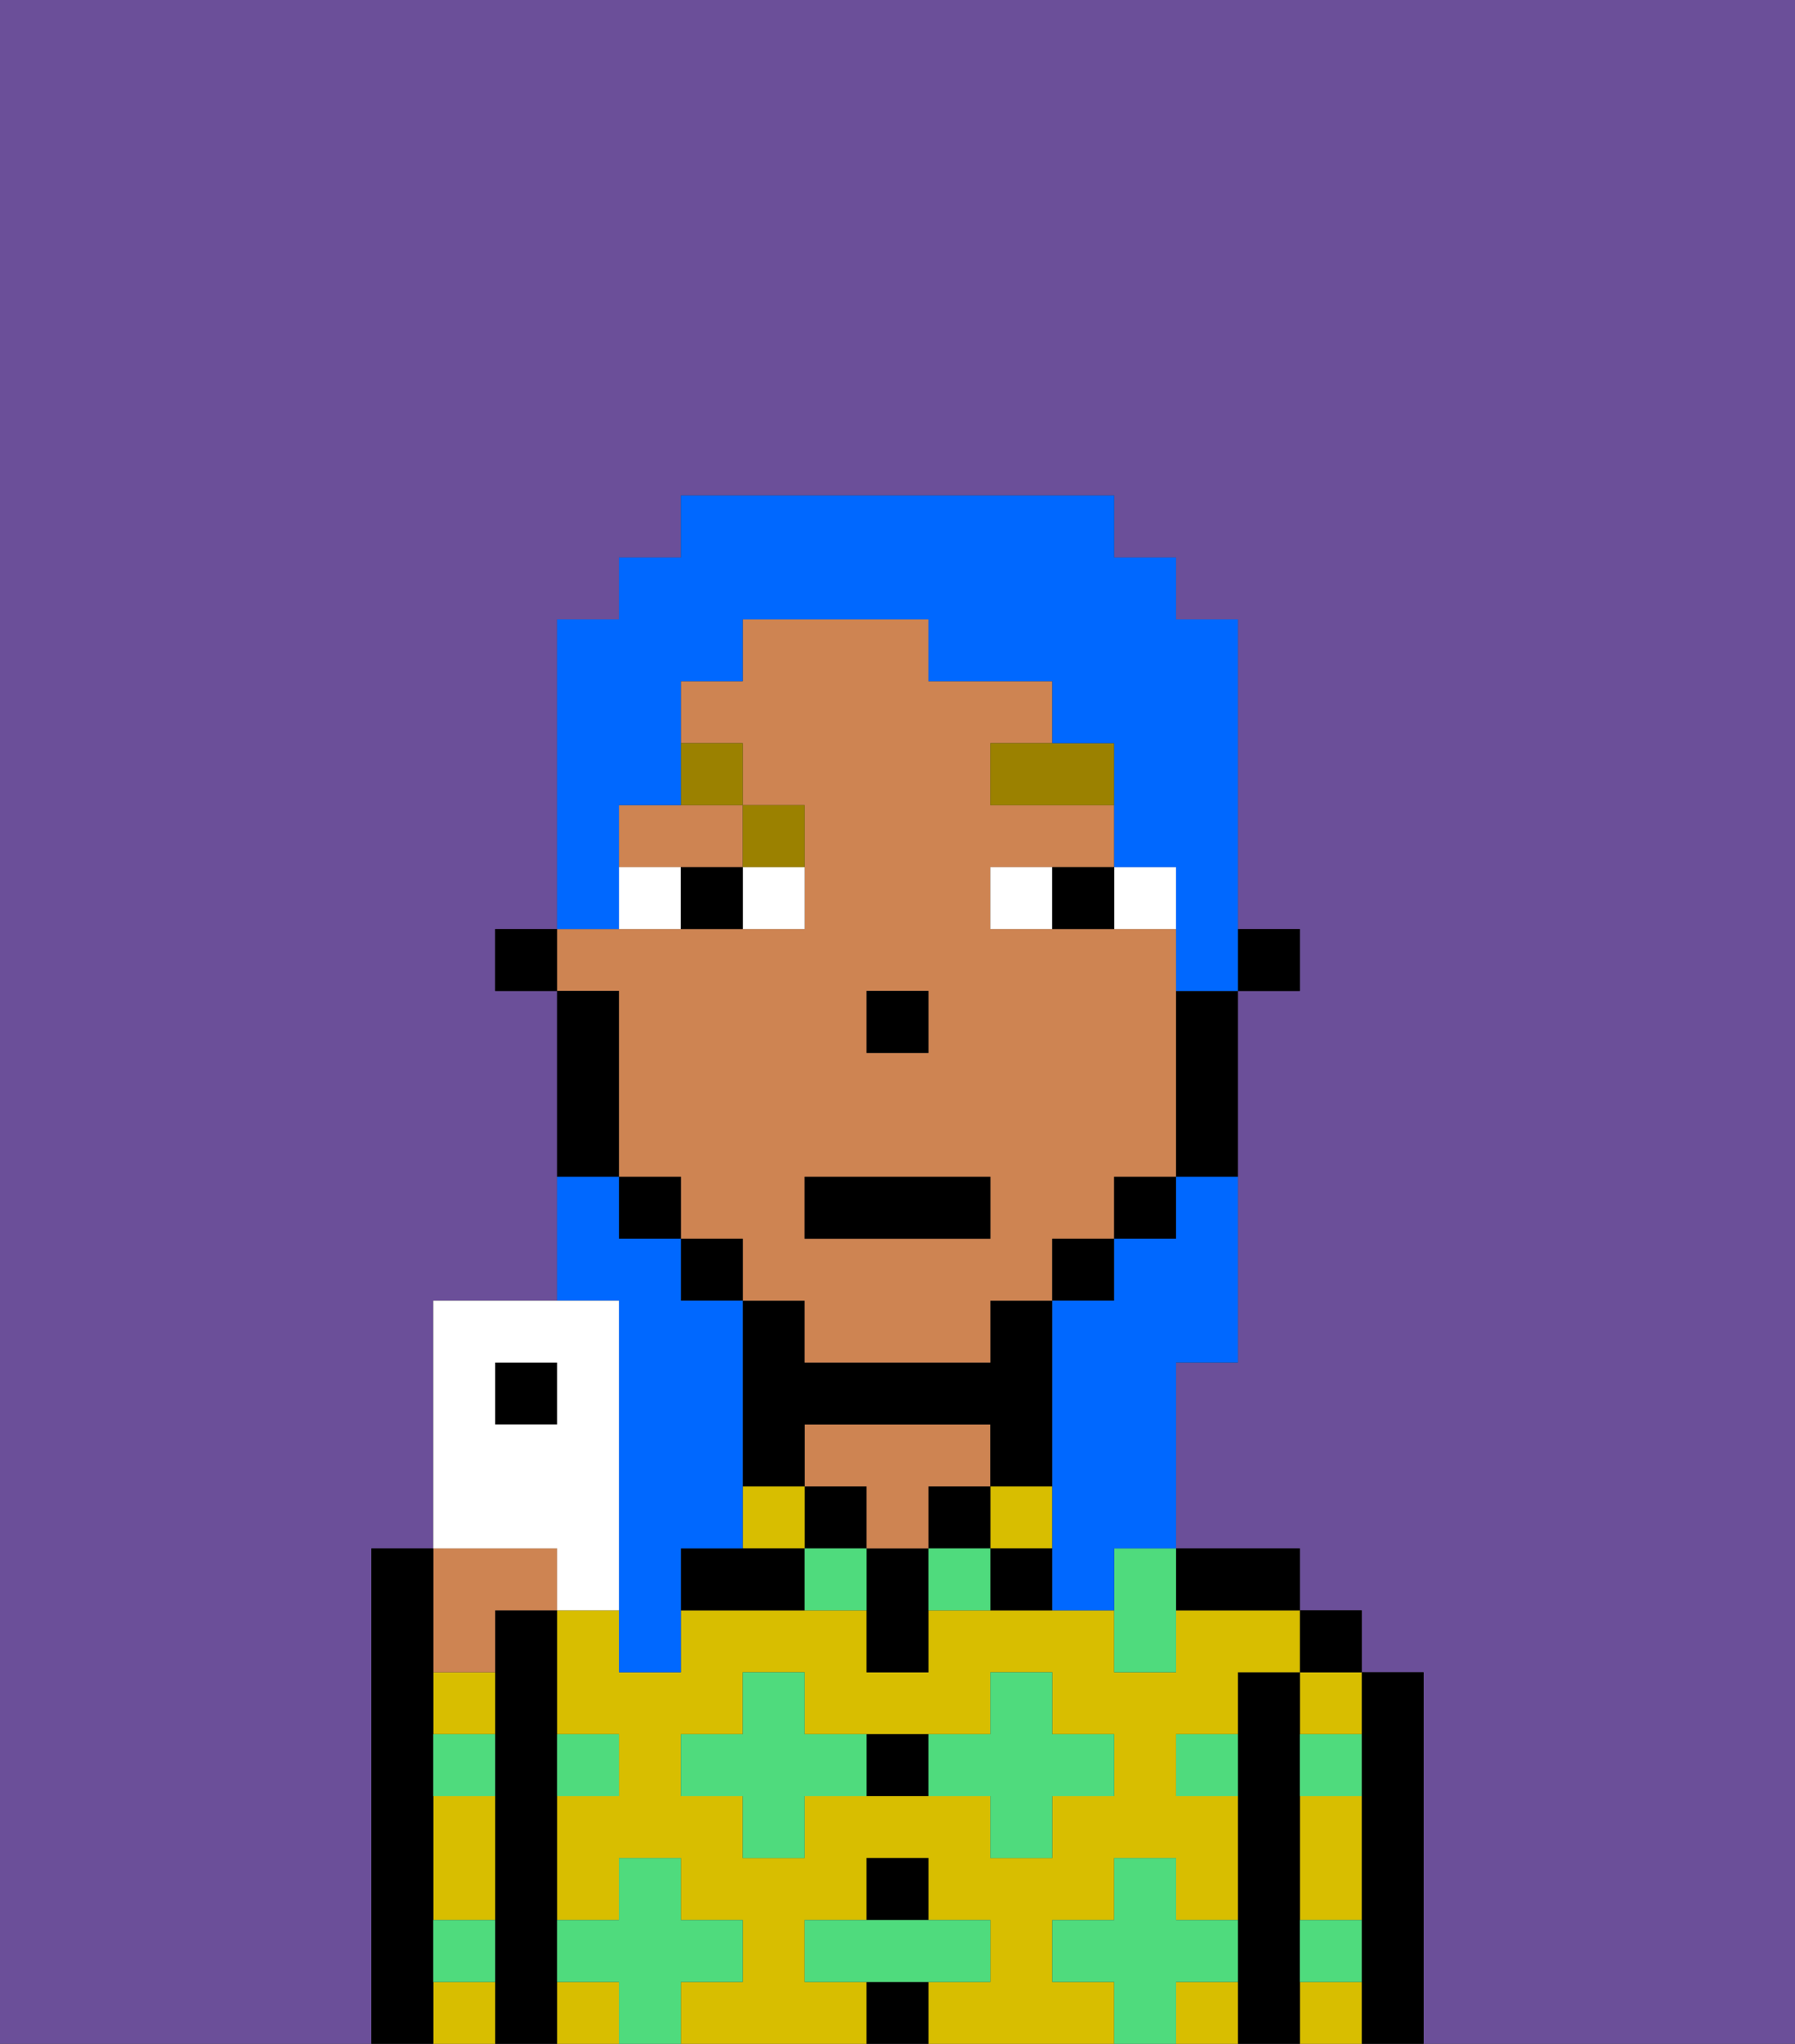 <svg xmlns="http://www.w3.org/2000/svg" viewBox="0 0 29 33"><rect x="0" y="0" width="29" height="33" fill="#333333" stroke="none"/><defs><style>polygon,rect,path{shape-rendering:crispedges;}.ab137-1{fill:#6b4f99;}.ab137-2{fill:#000000;}.ab137-3{fill:#d8be00;}.ab137-4{fill:#ce8452;}.ab137-5{fill:#4fdb7d;}.ab137-6{fill:#ffffff;}.ab137-7{fill:#9b8100;}.ab137-8{fill:#0068ff;}</style></defs><path class="ab137-1" d="M0,33H6V25H7V21H9V16H8V15H9V10h1V9h1V8h7V9h1v1h1v5h1v1H20v6H19v3h2v1h1v1h1v6h6V0H0Z"/><path class="ab137-2" d="M23,27H22v6h1V27Z"/><path class="ab137-3" d="M21,28h1V27H21Z"/><path class="ab137-3" d="M21,30v1h1V29H21Z"/><path class="ab137-3" d="M21,32v1h1V32Z"/><rect class="ab137-2" x="21" y="26" width="1" height="1"/><path class="ab137-2" d="M21,31V27H20v6h1V31Z"/><path class="ab137-3" d="M19,32v1h1V32Z"/><path class="ab137-3" d="M17,32V31h1V30h1v1h1V29H19V28h1V27h1V26H19v1H18V26H15v1H14V26H11v1H10V26H9v2h1v1H9v2h1V30h1v1h1v1H11v1h3V32H13V31h1V30h1v1h1v1H15v1h3V32Zm-2-3H13v1H12V29H11V28h1V27h1v1h3V27h1v1h1v1H17v1H16V29Z"/><rect class="ab137-3" x="9" y="32" width="1" height="1"/><path class="ab137-2" d="M20,26h1V25H19v1Z"/><rect class="ab137-3" x="16" y="24" width="1" height="1"/><path class="ab137-2" d="M16,25v1h1V25Z"/><rect class="ab137-2" x="15" y="24" width="1" height="1"/><rect class="ab137-2" x="14" y="32" width="1" height="1"/><rect class="ab137-2" x="14" y="30" width="1" height="1"/><path class="ab137-2" d="M14,28v1h1V28Z"/><path class="ab137-2" d="M14,25v2h1V25Z"/><rect class="ab137-2" x="13" y="24" width="1" height="1"/><path class="ab137-4" d="M16,24V23H13v1h1v1h1V24Z"/><rect class="ab137-3" x="12" y="24" width="1" height="1"/><path class="ab137-2" d="M12,25H11v1h2V25Z"/><path class="ab137-2" d="M13,23h3v1h1V21H16v1H13V21H12v3h1Z"/><path class="ab137-2" d="M9,31V26H8v7H9V31Z"/><path class="ab137-3" d="M7,32v1H8V32Z"/><path class="ab137-3" d="M7,30v1H8V29H7Z"/><path class="ab137-3" d="M7,28H8V27H7Z"/><path class="ab137-4" d="M8,27V26H9V25H7v2Z"/><path class="ab137-2" d="M7,31V25H6v8H7V31Z"/><path class="ab137-5" d="M12,32V31H11V30H10v1H9v1h1v1h1V32Z"/><path class="ab137-5" d="M13,28V27H12v1H11v1h1v1h1V29h1V28Z"/><path class="ab137-5" d="M15,25v1h1V25Z"/><path class="ab137-5" d="M13,25v1h1V25Z"/><path class="ab137-5" d="M17,30V29h1V28H17V27H16v1H15v1h1v1Z"/><polygon class="ab137-5" points="18 26 18 27 19 27 19 26 19 25 18 25 18 26"/><path class="ab137-5" d="M7,29H8V28H7Z"/><path class="ab137-5" d="M10,29V28H9v1Z"/><path class="ab137-5" d="M21,29h1V28H21Z"/><path class="ab137-5" d="M19,29h1V28H19Z"/><path class="ab137-5" d="M21,32h1V31H21Z"/><path class="ab137-5" d="M7,32H8V31H7Z"/><polygon class="ab137-5" points="16 32 16 31 15 31 14 31 13 31 13 32 14 32 15 32 16 32"/><path class="ab137-5" d="M20,32V31H19V30H18v1H17v1h1v1h1V32Z"/><rect class="ab137-2" x="20" y="15" width="1" height="1"/><path class="ab137-4" d="M10,17v2h1v1h1v1h1v1h3V21h1V20h1V19h1V15H16V14h2V13H16V12h1V11H15V10H12v1H11v1h1v1h1v2H9v1h1Zm4-1h1v1H14Zm-1,3h3v1H13Z"/><path class="ab137-4" d="M10,13v1h2V13H10Z"/><path class="ab137-2" d="M19,17v2h1V16H19Z"/><rect class="ab137-2" x="18" y="19" width="1" height="1"/><rect class="ab137-2" x="17" y="20" width="1" height="1"/><rect class="ab137-2" x="11" y="20" width="1" height="1"/><rect class="ab137-2" x="10" y="19" width="1" height="1"/><path class="ab137-2" d="M10,18V16H9v3h1Z"/><rect class="ab137-2" x="8" y="15" width="1" height="1"/><rect class="ab137-2" x="14" y="16" width="1" height="1"/><path class="ab137-6" d="M12,15h1V14H12Z"/><path class="ab137-6" d="M10,14v1h1V14Z"/><path class="ab137-6" d="M18,14v1h1V14Z"/><path class="ab137-6" d="M16,14v1h1V14Z"/><path class="ab137-2" d="M11,14v1h1V14Z"/><path class="ab137-2" d="M17,14v1h1V14Z"/><polygon class="ab137-7" points="17 12 16 12 16 13 18 13 18 12 17 12"/><path class="ab137-7" d="M13,14V13H12v1Z"/><path class="ab137-7" d="M12,13V12H11v1Z"/><rect class="ab137-2" x="13" y="19" width="3" height="1"/><path class="ab137-8" d="M10,22v5h1V25h1V21H11V20H10V19H9v2h1Z"/><path class="ab137-8" d="M10,14V13h1V11h1V10h3v1h2v1h1v2h1v2h1V10H19V9H18V8H11V9H10v1H9v5h1Z"/><path class="ab137-8" d="M19,20H18v1H17v5h1V25h1V22h1V19H19Z"/><rect class="ab137-2" x="8" y="22" width="1" height="1"/><path class="ab137-6" d="M9,26h1V21H7v4H9ZM8,23V22H9v1Z"/></svg>